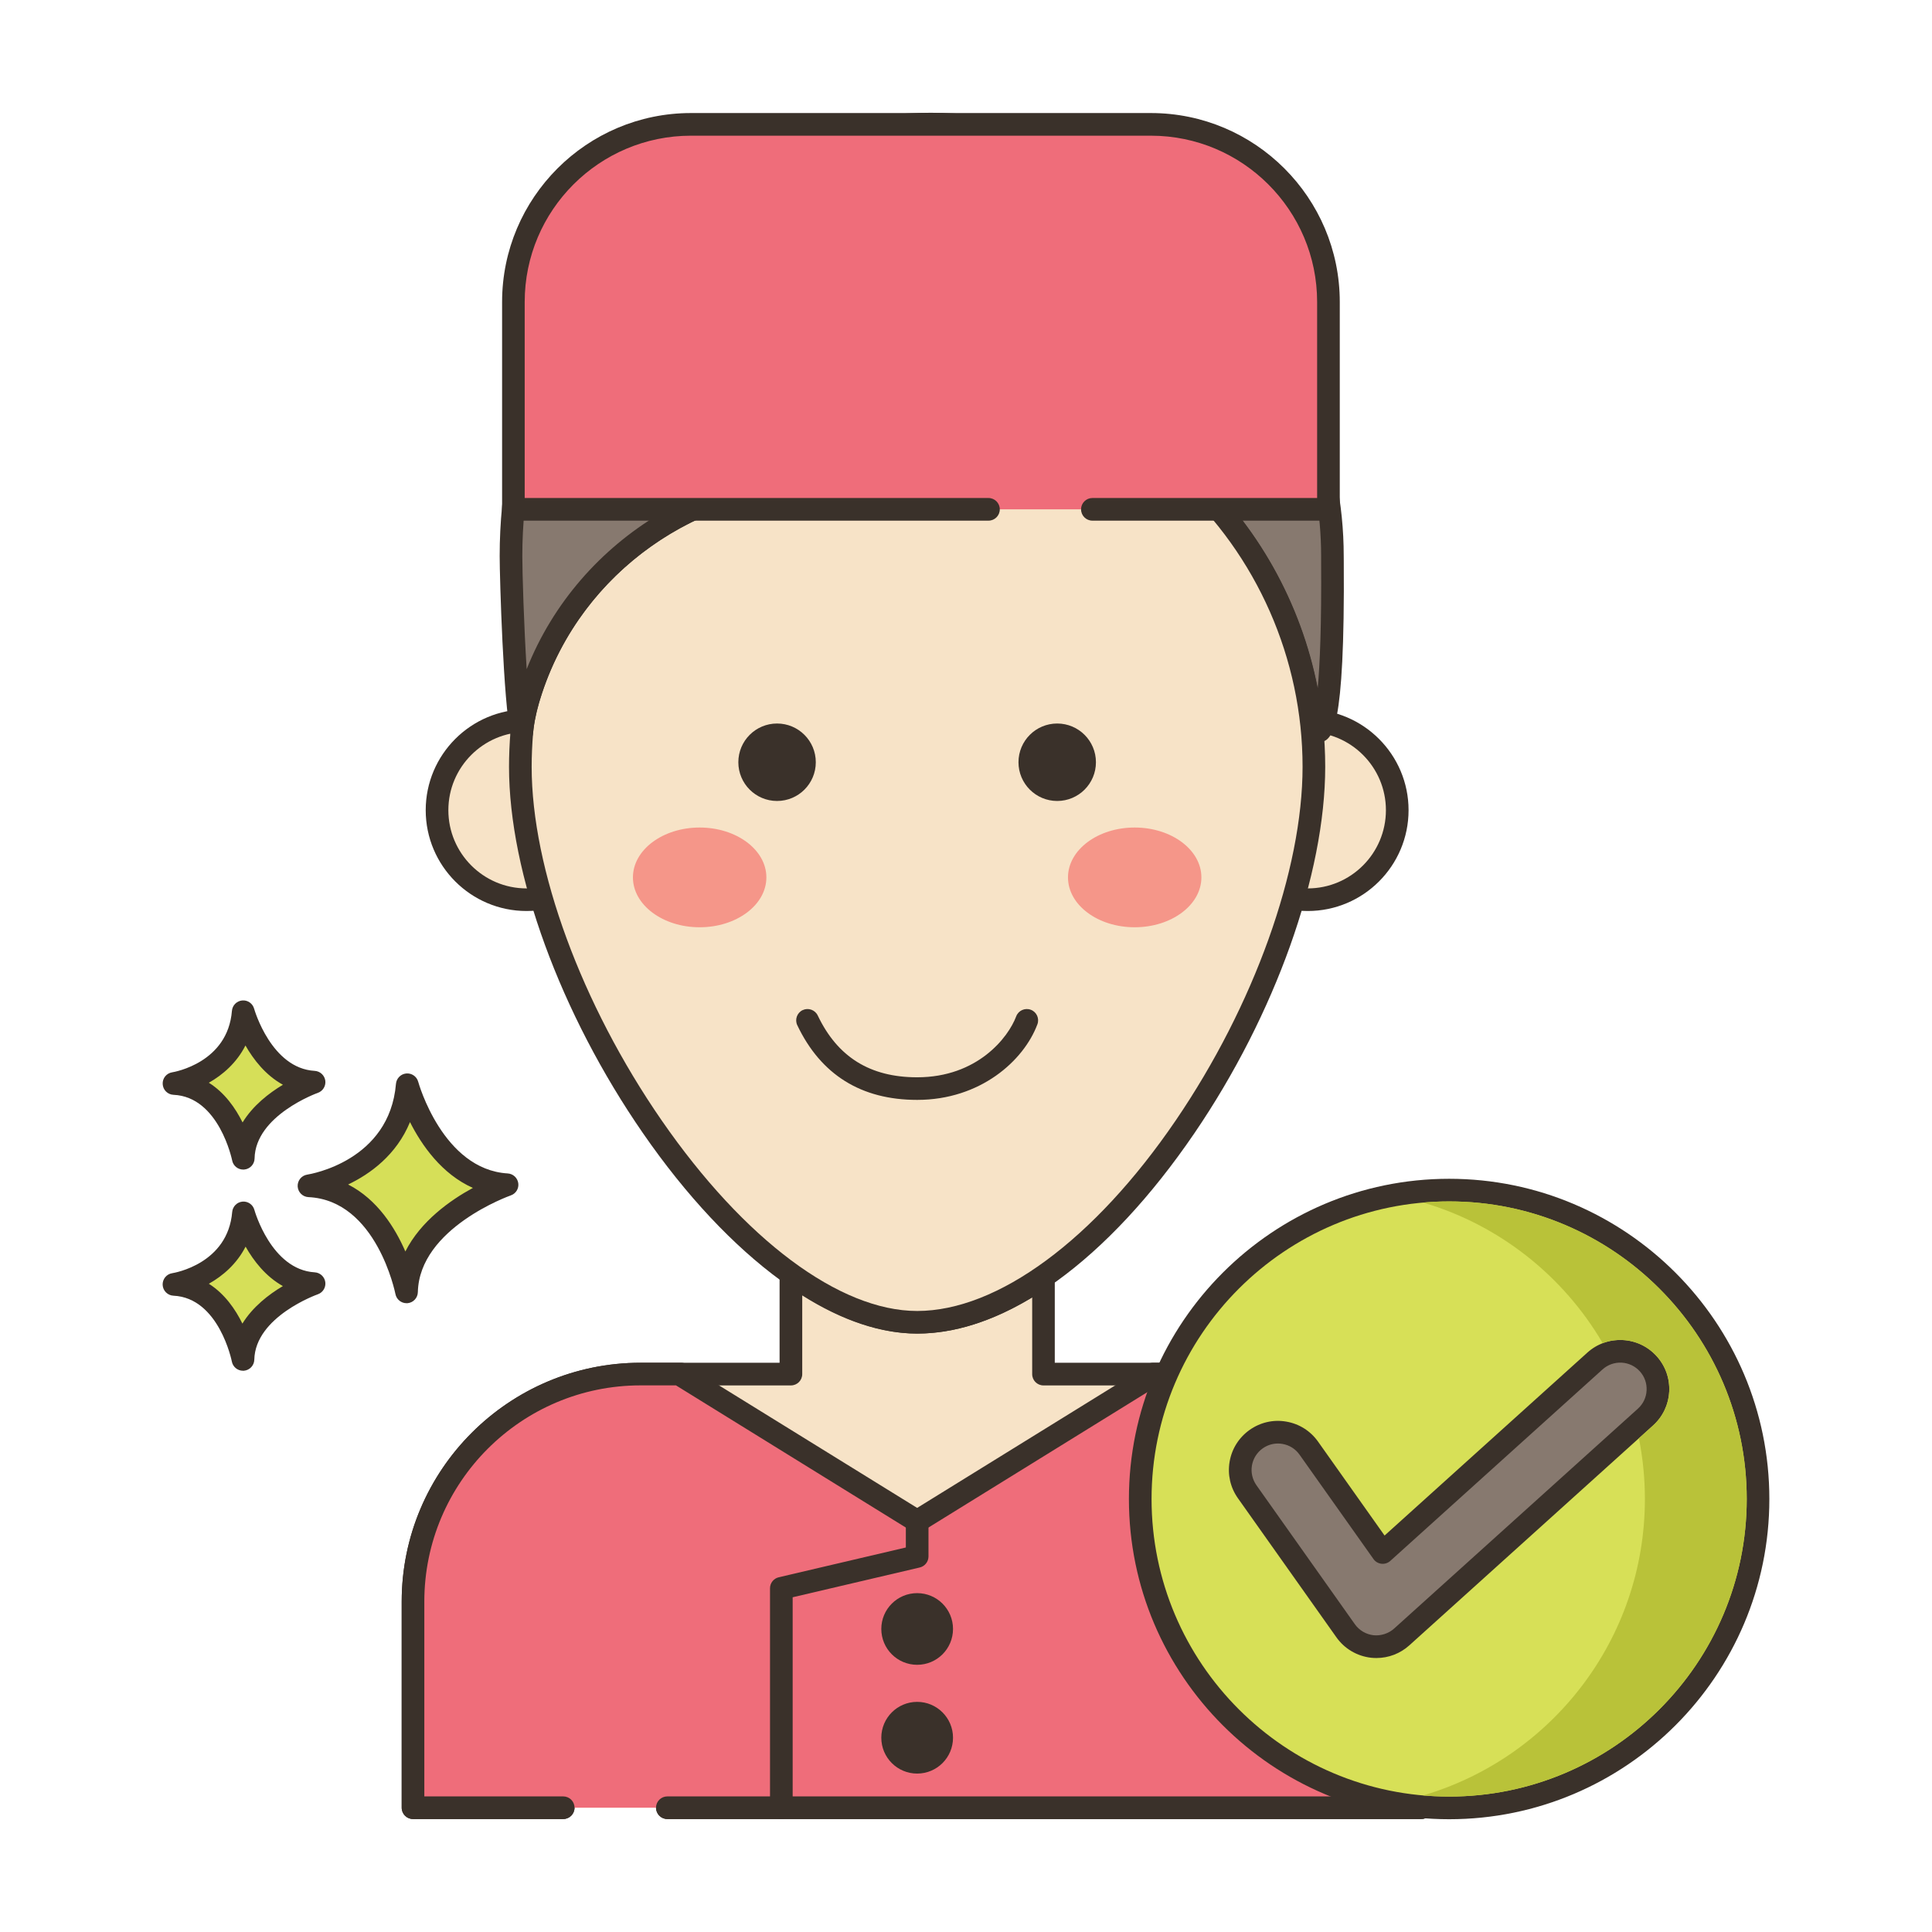 <svg width="43" height="43" viewBox="0 0 43 43" fill="none" xmlns="http://www.w3.org/2000/svg">
<path d="M9.065 24.143C8.901 26.085 6.877 26.392 6.877 26.392C8.615 26.474 9.048 28.754 9.048 28.754C9.085 27.128 11.286 26.368 11.286 26.368C9.637 26.27 9.065 24.143 9.065 24.143Z" fill="#D6DF58"/>
<path d="M11.3 26.117C9.855 26.03 9.313 24.097 9.308 24.077C9.276 23.959 9.163 23.881 9.042 23.892C8.92 23.903 8.824 24 8.813 24.122C8.669 25.838 6.913 26.131 6.839 26.143C6.711 26.162 6.619 26.276 6.625 26.405C6.632 26.535 6.736 26.638 6.865 26.644C8.381 26.715 8.797 28.78 8.801 28.801C8.824 28.92 8.928 29.005 9.048 29.005C9.055 29.005 9.062 29.005 9.069 29.005C9.197 28.994 9.297 28.888 9.3 28.759C9.333 27.33 11.348 26.613 11.368 26.606C11.482 26.567 11.552 26.453 11.535 26.334C11.518 26.215 11.42 26.124 11.3 26.117ZM9.022 27.854C8.794 27.328 8.399 26.694 7.748 26.363C8.24 26.128 8.824 25.706 9.125 24.974C9.386 25.49 9.831 26.13 10.525 26.439C10.02 26.714 9.362 27.179 9.022 27.854Z" fill="#3A312A"/>
<path d="M5.419 26.995C5.304 28.369 3.872 28.586 3.872 28.586C5.101 28.644 5.408 30.256 5.408 30.256C5.434 29.107 6.99 28.569 6.99 28.569C5.824 28.499 5.419 26.995 5.419 26.995Z" fill="#D6DF58"/>
<path d="M7.005 28.318C6.037 28.26 5.666 26.943 5.662 26.929C5.63 26.811 5.519 26.733 5.397 26.744C5.275 26.755 5.179 26.852 5.168 26.974C5.071 28.128 3.884 28.329 3.834 28.337C3.706 28.356 3.614 28.47 3.62 28.599C3.627 28.728 3.731 28.832 3.86 28.838C4.874 28.885 5.158 30.29 5.16 30.303C5.183 30.423 5.288 30.508 5.407 30.508C5.415 30.508 5.421 30.508 5.428 30.508C5.557 30.497 5.657 30.391 5.66 30.262C5.681 29.303 7.059 28.812 7.073 28.807C7.186 28.768 7.256 28.654 7.24 28.535C7.223 28.416 7.125 28.325 7.005 28.318ZM5.395 29.459C5.24 29.142 5.002 28.796 4.648 28.572C4.96 28.397 5.269 28.131 5.466 27.746C5.644 28.061 5.912 28.41 6.296 28.624C5.985 28.808 5.626 29.084 5.395 29.459Z" fill="#3A312A"/>
<path d="M5.413 22.518C5.303 23.892 3.872 24.114 3.872 24.114C5.102 24.168 5.414 25.779 5.414 25.779C5.436 24.629 6.99 24.085 6.99 24.085C5.824 24.02 5.413 22.518 5.413 22.518Z" fill="#D6DF58"/>
<path d="M7.004 23.834C6.039 23.78 5.663 22.474 5.656 22.451C5.624 22.334 5.512 22.255 5.39 22.267C5.268 22.279 5.172 22.376 5.162 22.498C5.069 23.652 3.883 23.858 3.833 23.866C3.705 23.886 3.613 24 3.621 24.129C3.628 24.259 3.732 24.361 3.861 24.367C4.875 24.41 5.164 25.814 5.167 25.827C5.19 25.947 5.294 26.031 5.414 26.031C5.421 26.031 5.429 26.031 5.436 26.03C5.564 26.019 5.664 25.913 5.666 25.784C5.684 24.825 7.06 24.328 7.073 24.324C7.187 24.284 7.256 24.17 7.24 24.051C7.223 23.932 7.124 23.841 7.004 23.834ZM5.399 24.982C5.242 24.666 5.003 24.32 4.648 24.098C4.959 23.922 5.268 23.654 5.463 23.269C5.642 23.583 5.911 23.931 6.297 24.143C5.987 24.329 5.628 24.606 5.399 24.982Z" fill="#3A312A"/>
<path d="M26.57 30.583H23.224V28.409C22.299 29.05 21.342 29.429 20.413 29.429C19.522 29.429 18.581 29.047 17.66 28.398H17.603V30.583H14.256C11.46 30.583 9.193 32.849 9.193 35.646V40.234H31.633V35.646C31.633 32.849 29.366 30.583 26.57 30.583Z" fill="#F7E3C7"/>
<path d="M26.57 30.331H23.476V28.409C23.476 28.316 23.424 28.23 23.341 28.186C23.258 28.143 23.158 28.149 23.081 28.202C22.148 28.849 21.25 29.177 20.413 29.177C19.611 29.177 18.733 28.846 17.805 28.192C17.763 28.162 17.712 28.146 17.66 28.146H17.603C17.464 28.146 17.351 28.259 17.351 28.398V30.331H14.256C11.326 30.331 8.941 32.716 8.941 35.647V40.234C8.941 40.374 9.054 40.486 9.193 40.486H12.535C12.675 40.486 12.787 40.374 12.787 40.234C12.787 40.096 12.675 39.983 12.535 39.983H9.445V35.647C9.445 32.994 11.604 30.835 14.256 30.835H17.603C17.742 30.835 17.855 30.723 17.855 30.583V28.831C18.748 29.395 19.607 29.681 20.413 29.681C21.232 29.681 22.091 29.41 22.973 28.874V30.583C22.973 30.723 23.085 30.835 23.224 30.835H26.57C29.222 30.835 31.381 32.994 31.381 35.647V39.983H14.853C14.714 39.983 14.601 40.096 14.601 40.234C14.601 40.374 14.714 40.486 14.853 40.486H31.633C31.772 40.486 31.884 40.374 31.884 40.234V35.647C31.884 32.715 29.5 30.331 26.57 30.331Z" fill="#3A312A"/>
<path d="M26.569 30.582H25.668L25.687 30.596L20.413 33.857L15.139 30.596L15.157 30.582H14.257C11.46 30.582 9.192 32.85 9.192 35.646V40.233H31.633V35.646C31.633 32.85 29.365 30.582 26.569 30.582Z" fill="#EF6D7A"/>
<path d="M26.569 30.33H25.668C25.584 30.33 25.507 30.372 25.461 30.439L20.413 33.561L15.364 30.439C15.318 30.372 15.241 30.33 15.157 30.33H14.257C11.325 30.33 8.94 32.715 8.94 35.646V40.233C8.94 40.373 9.053 40.486 9.192 40.486H12.535C12.674 40.486 12.787 40.373 12.787 40.233C12.787 40.094 12.674 39.982 12.535 39.982H9.444V35.646C9.444 32.993 11.603 30.834 14.257 30.834H15.045L20.28 34.072C20.361 34.122 20.464 34.122 20.545 34.072L25.78 30.834H26.569C29.222 30.834 31.381 32.993 31.381 35.646V39.982H14.853C14.714 39.982 14.601 40.094 14.601 40.233C14.601 40.373 14.714 40.486 14.853 40.486H31.633C31.772 40.486 31.885 40.373 31.885 40.233V35.646C31.885 32.715 29.5 30.33 26.569 30.33Z" fill="#3A312A"/>
<path fill-rule="evenodd" clip-rule="evenodd" d="M11.719 16.04C10.619 16.04 9.727 16.932 9.727 18.032C9.727 19.133 10.618 20.024 11.719 20.024C12.819 20.024 13.711 19.133 13.711 18.032C13.711 16.932 12.819 16.04 11.719 16.04Z" fill="#F7E3C7"/>
<path d="M11.719 15.788C10.481 15.788 9.475 16.795 9.475 18.032C9.475 19.27 10.481 20.276 11.719 20.276C12.956 20.276 13.963 19.27 13.963 18.032C13.963 16.795 12.956 15.788 11.719 15.788ZM11.719 19.773C10.759 19.773 9.979 18.992 9.979 18.032C9.979 17.073 10.759 16.292 11.719 16.292C12.678 16.292 13.459 17.073 13.459 18.032C13.459 18.992 12.678 19.773 11.719 19.773Z" fill="#3A312A"/>
<path fill-rule="evenodd" clip-rule="evenodd" d="M29.106 16.04C28.006 16.04 27.114 16.932 27.114 18.032C27.114 19.133 28.006 20.024 29.106 20.024C30.207 20.024 31.099 19.133 31.099 18.032C31.099 16.932 30.207 16.04 29.106 16.04Z" fill="#F7E3C7"/>
<path d="M29.106 15.788C27.869 15.788 26.862 16.795 26.862 18.032C26.862 19.27 27.869 20.276 29.106 20.276C30.344 20.276 31.35 19.27 31.35 18.032C31.35 16.795 30.344 15.788 29.106 15.788ZM29.106 19.773C28.147 19.773 27.366 18.992 27.366 18.032C27.366 17.073 28.147 16.292 29.106 16.292C30.066 16.292 30.846 17.073 30.846 18.032C30.846 18.992 30.066 19.773 29.106 19.773Z" fill="#3A312A"/>
<path d="M29.654 12.378C29.654 10.029 28.685 7.898 27.108 6.326C27.204 6.599 27.254 6.877 27.254 7.15C27.254 8.078 26.616 8.924 25.564 9.566C25.783 9.929 26.055 10.261 26.374 10.553C27.973 12.015 29.03 14.057 29.214 16.345C29.238 16.313 29.29 16.296 29.33 16.281C29.708 16.143 29.654 12.68 29.654 12.378Z" fill="#87796F"/>
<path d="M29.908 12.485L29.907 12.378C29.907 10.045 28.977 7.832 27.287 6.148C27.204 6.065 27.074 6.05 26.975 6.113C26.875 6.176 26.832 6.298 26.871 6.409C26.959 6.66 27.003 6.909 27.003 7.151C27.003 7.952 26.446 8.734 25.434 9.351C25.316 9.424 25.278 9.578 25.35 9.696C25.581 10.081 25.869 10.432 26.205 10.74C27.81 12.206 28.79 14.204 28.964 16.366C28.973 16.471 29.045 16.559 29.146 16.588C29.169 16.595 29.192 16.598 29.215 16.598C29.279 16.598 29.341 16.573 29.388 16.529C29.394 16.527 29.401 16.525 29.407 16.522C29.407 16.522 29.414 16.52 29.418 16.518C29.637 16.438 29.936 16.328 29.908 12.485ZM29.328 15.314C28.957 13.418 27.991 11.689 26.545 10.368C26.306 10.149 26.094 9.906 25.914 9.642C26.944 8.949 27.507 8.072 27.507 7.151V7.137C28.736 8.629 29.404 10.461 29.404 12.378L29.404 12.489C29.414 13.927 29.376 14.793 29.328 15.314Z" fill="#3A312A"/>
<path d="M26.375 10.552C26.056 10.261 25.784 9.929 25.565 9.567C24.336 10.32 22.539 10.795 20.536 10.795C20.061 10.795 19.598 10.768 19.149 10.716C15.931 10.35 12.845 12.27 11.826 15.345C11.726 15.641 11.658 15.925 11.626 16.189C11.621 16.226 11.617 16.263 11.614 16.3C11.594 16.552 11.582 16.807 11.582 17.066C11.582 21.942 16.467 29.43 20.414 29.43C24.547 29.43 29.244 21.942 29.244 17.066C29.244 14.486 28.139 12.166 26.375 10.552Z" fill="#F7E3C7"/>
<path d="M26.544 10.366C26.245 10.093 25.988 9.781 25.78 9.437C25.745 9.38 25.689 9.338 25.624 9.323C25.559 9.307 25.49 9.318 25.433 9.352C24.197 10.109 22.411 10.543 20.535 10.543C20.076 10.543 19.619 10.517 19.177 10.466C15.827 10.084 12.634 12.104 11.586 15.265C11.479 15.585 11.408 15.885 11.375 16.155C11.37 16.195 11.366 16.236 11.362 16.279C11.34 16.554 11.329 16.811 11.329 17.066C11.329 19.434 12.471 22.559 14.309 25.219C16.24 28.014 18.521 29.681 20.413 29.681C22.403 29.681 24.653 28.055 26.586 25.218C28.38 22.585 29.495 19.461 29.495 17.066C29.495 14.524 28.42 12.082 26.544 10.366ZM26.17 24.934C24.36 27.591 22.207 29.178 20.413 29.178C18.687 29.178 16.561 27.591 14.724 24.933C12.941 22.352 11.833 19.337 11.833 17.066C11.833 16.825 11.844 16.581 11.864 16.323C11.867 16.289 11.87 16.256 11.875 16.219C11.904 15.98 11.968 15.713 12.064 15.425C12.959 12.726 15.537 10.924 18.365 10.924C18.615 10.924 18.866 10.938 19.119 10.967C19.58 11.02 20.057 11.047 20.536 11.047C22.398 11.047 24.184 10.634 25.483 9.907C25.69 10.211 25.932 10.489 26.204 10.738C27.976 12.359 28.991 14.665 28.991 17.066C28.991 19.365 27.91 22.38 26.17 24.934Z" fill="#3A312A"/>
<path d="M17.295 16.103C16.819 16.103 16.433 16.489 16.433 16.965C16.433 17.441 16.819 17.827 17.295 17.827C17.771 17.827 18.157 17.441 18.157 16.965C18.157 16.489 17.771 16.103 17.295 16.103Z" fill="#3A312A"/>
<path d="M23.53 16.103C23.054 16.103 22.668 16.489 22.668 16.965C22.668 17.441 23.054 17.827 23.53 17.827C24.006 17.827 24.392 17.441 24.392 16.965C24.392 16.489 24.006 16.103 23.53 16.103Z" fill="#3A312A"/>
<path d="M15.572 18.418C14.752 18.418 14.087 18.915 14.087 19.528C14.087 20.141 14.752 20.638 15.572 20.638C16.392 20.638 17.057 20.141 17.057 19.528C17.057 18.915 16.392 18.418 15.572 18.418Z" fill="#F59689"/>
<path d="M25.254 20.638C26.074 20.638 26.739 20.141 26.739 19.528C26.739 18.915 26.074 18.418 25.254 18.418C24.434 18.418 23.77 18.915 23.77 19.528C23.77 20.141 24.434 20.638 25.254 20.638Z" fill="#F59689"/>
<path d="M22.942 22.474C22.812 22.425 22.666 22.491 22.617 22.621C22.442 23.09 21.755 23.977 20.413 23.977C19.365 23.977 18.641 23.527 18.2 22.601C18.14 22.476 17.99 22.423 17.864 22.482C17.739 22.542 17.685 22.692 17.745 22.818C18.27 23.921 19.168 24.48 20.413 24.48C21.819 24.48 22.786 23.608 23.089 22.798C23.138 22.668 23.072 22.522 22.942 22.474Z" fill="#3A312A"/>
<path d="M21.249 2.779C18.262 2.592 15.62 3.973 14.327 5.222C12.377 6.824 11.374 9.726 11.374 12.377C11.374 12.862 11.46 15.618 11.614 16.3C11.639 16.006 11.714 15.684 11.826 15.345C12.845 12.271 15.932 10.35 19.15 10.717C19.597 10.768 20.061 10.794 20.537 10.794C24.247 10.794 27.255 9.163 27.255 7.151C27.255 5.138 24.506 2.982 21.249 2.779Z" fill="#87796F"/>
<path d="M21.264 2.527C18.341 2.345 15.592 3.653 14.159 5.034C12.285 6.578 11.121 9.391 11.121 12.377C11.121 12.866 11.204 15.634 11.367 16.356C11.394 16.472 11.496 16.552 11.613 16.552C11.619 16.552 11.625 16.552 11.63 16.552C11.755 16.543 11.854 16.445 11.864 16.322C11.887 16.06 11.954 15.758 12.065 15.425C13.038 12.487 16.005 10.612 19.12 10.967C19.583 11.02 20.059 11.046 20.536 11.046C24.444 11.046 27.506 9.335 27.506 7.151C27.506 4.935 24.531 2.732 21.264 2.527ZM20.536 10.543C20.078 10.543 19.621 10.517 19.177 10.466C15.961 10.099 12.89 11.946 11.722 14.893C11.66 13.907 11.625 12.732 11.625 12.377C11.625 9.577 12.748 6.844 14.486 5.417C14.492 5.412 14.497 5.408 14.502 5.403C15.768 4.179 18.134 3.014 20.709 3.014C20.882 3.014 21.058 3.019 21.233 3.03C24.535 3.237 27.002 5.376 27.002 7.151C27.002 9.021 24.101 10.543 20.536 10.543Z" fill="#3A312A"/>
<path d="M20.413 37.053C20.854 37.053 21.211 36.696 21.211 36.255C21.211 35.815 20.854 35.458 20.413 35.458C19.972 35.458 19.615 35.815 19.615 36.255C19.615 36.696 19.972 37.053 20.413 37.053Z" fill="#3A312A"/>
<path d="M20.413 39.474C20.854 39.474 21.211 39.117 21.211 38.676C21.211 38.236 20.854 37.878 20.413 37.878C19.972 37.878 19.615 38.236 19.615 38.676C19.615 39.117 19.972 39.474 20.413 39.474Z" fill="#3A312A"/>
<path d="M25.615 2.768H15.379C13.196 2.768 11.427 4.537 11.427 6.72V11.336H29.567V6.72C29.567 4.537 27.798 2.768 25.615 2.768Z" fill="#EF6D7A"/>
<path d="M25.615 2.516H15.379C13.061 2.516 11.175 4.402 11.175 6.72V11.336C11.175 11.476 11.287 11.588 11.427 11.588H22C22.14 11.588 22.252 11.476 22.252 11.336C22.252 11.197 22.14 11.084 22 11.084H11.678V6.72C11.678 4.68 13.338 3.02 15.379 3.02H25.615C27.655 3.02 29.315 4.68 29.315 6.72V11.084H24.313C24.174 11.084 24.061 11.197 24.061 11.336C24.061 11.476 24.174 11.588 24.313 11.588H29.567C29.706 11.588 29.819 11.476 29.819 11.336V6.72C29.819 4.402 27.933 2.516 25.615 2.516Z" fill="#3A312A"/>
<path d="M20.413 33.605C20.274 33.605 20.161 33.718 20.161 33.857V34.442L17.332 35.105C17.218 35.132 17.138 35.233 17.138 35.35V40.234C17.138 40.373 17.25 40.486 17.39 40.486C17.529 40.486 17.642 40.373 17.642 40.234V35.55L20.471 34.887C20.584 34.86 20.665 34.759 20.665 34.642V33.857C20.665 33.718 20.552 33.605 20.413 33.605Z" fill="#3A312A"/>
<path d="M32.945 40.184C36.723 39.809 39.481 36.441 39.105 32.663C38.729 28.885 35.362 26.127 31.584 26.503C27.806 26.879 25.048 30.246 25.424 34.024C25.8 37.802 29.167 40.56 32.945 40.184Z" fill="#D7E057"/>
<path d="M32.253 26.236C28.323 26.236 25.126 29.433 25.126 33.363C25.126 37.293 28.323 40.49 32.253 40.49C36.183 40.49 39.38 37.293 39.38 33.363C39.38 29.433 36.183 26.236 32.253 26.236ZM32.253 39.986C28.601 39.986 25.63 37.015 25.63 33.363C25.63 29.711 28.601 26.74 32.253 26.74C35.905 26.74 38.876 29.711 38.876 33.363C38.876 37.015 35.905 39.986 32.253 39.986Z" fill="#3A312A"/>
<path d="M36.685 30.353C36.374 30.009 35.843 29.981 35.499 30.292L30.775 34.553L29.13 32.231C28.861 31.852 28.337 31.763 27.959 32.031C27.58 32.299 27.491 32.823 27.759 33.202L29.95 36.295C30.089 36.491 30.305 36.618 30.543 36.645C30.574 36.648 30.605 36.65 30.636 36.65C30.842 36.65 31.043 36.574 31.198 36.434L36.624 31.539C36.968 31.229 36.996 30.697 36.685 30.353Z" fill="#87796F"/>
<path d="M36.871 30.184C36.676 29.968 36.408 29.84 36.117 29.825C35.826 29.811 35.546 29.909 35.329 30.105L30.816 34.176L29.335 32.085C29.166 31.847 28.915 31.689 28.627 31.64C28.34 31.59 28.051 31.657 27.813 31.825C27.575 31.994 27.416 32.245 27.367 32.533C27.318 32.82 27.384 33.109 27.553 33.347L29.744 36.441C29.924 36.696 30.205 36.861 30.516 36.896C30.555 36.9 30.595 36.902 30.635 36.902C30.905 36.902 31.165 36.802 31.366 36.621L36.792 31.726C37.008 31.531 37.136 31.263 37.151 30.972C37.166 30.68 37.067 30.401 36.871 30.184ZM36.455 31.352L31.029 36.246C30.904 36.359 30.73 36.412 30.57 36.395C30.404 36.376 30.252 36.287 30.155 36.15L27.964 33.056C27.874 32.928 27.838 32.772 27.864 32.617C27.891 32.462 27.976 32.327 28.104 32.236C28.205 32.165 28.322 32.128 28.443 32.128C28.476 32.128 28.51 32.131 28.543 32.137C28.698 32.163 28.833 32.248 28.924 32.377L30.569 34.699C30.61 34.758 30.675 34.796 30.747 34.804C30.818 34.812 30.89 34.789 30.943 34.741L35.667 30.479C35.784 30.374 35.934 30.321 36.091 30.328C36.248 30.337 36.392 30.405 36.498 30.522C36.603 30.638 36.656 30.789 36.648 30.946C36.64 31.103 36.571 31.247 36.455 31.352Z" fill="#3A312A"/>
<path d="M32.254 26.739C32.059 26.739 31.866 26.748 31.675 26.765C33.371 27.263 34.796 28.399 35.671 29.894C35.812 29.84 35.963 29.816 36.118 29.825C36.41 29.84 36.677 29.968 36.873 30.184C37.277 30.631 37.24 31.323 36.793 31.726L36.477 32.012C36.564 32.449 36.61 32.9 36.61 33.362C36.61 36.486 34.527 39.122 31.675 39.96C31.866 39.977 32.059 39.985 32.254 39.985C35.906 39.985 38.877 37.014 38.877 33.362C38.877 29.711 35.906 26.739 32.254 26.739Z" fill="#B9C239"/>
</svg>
